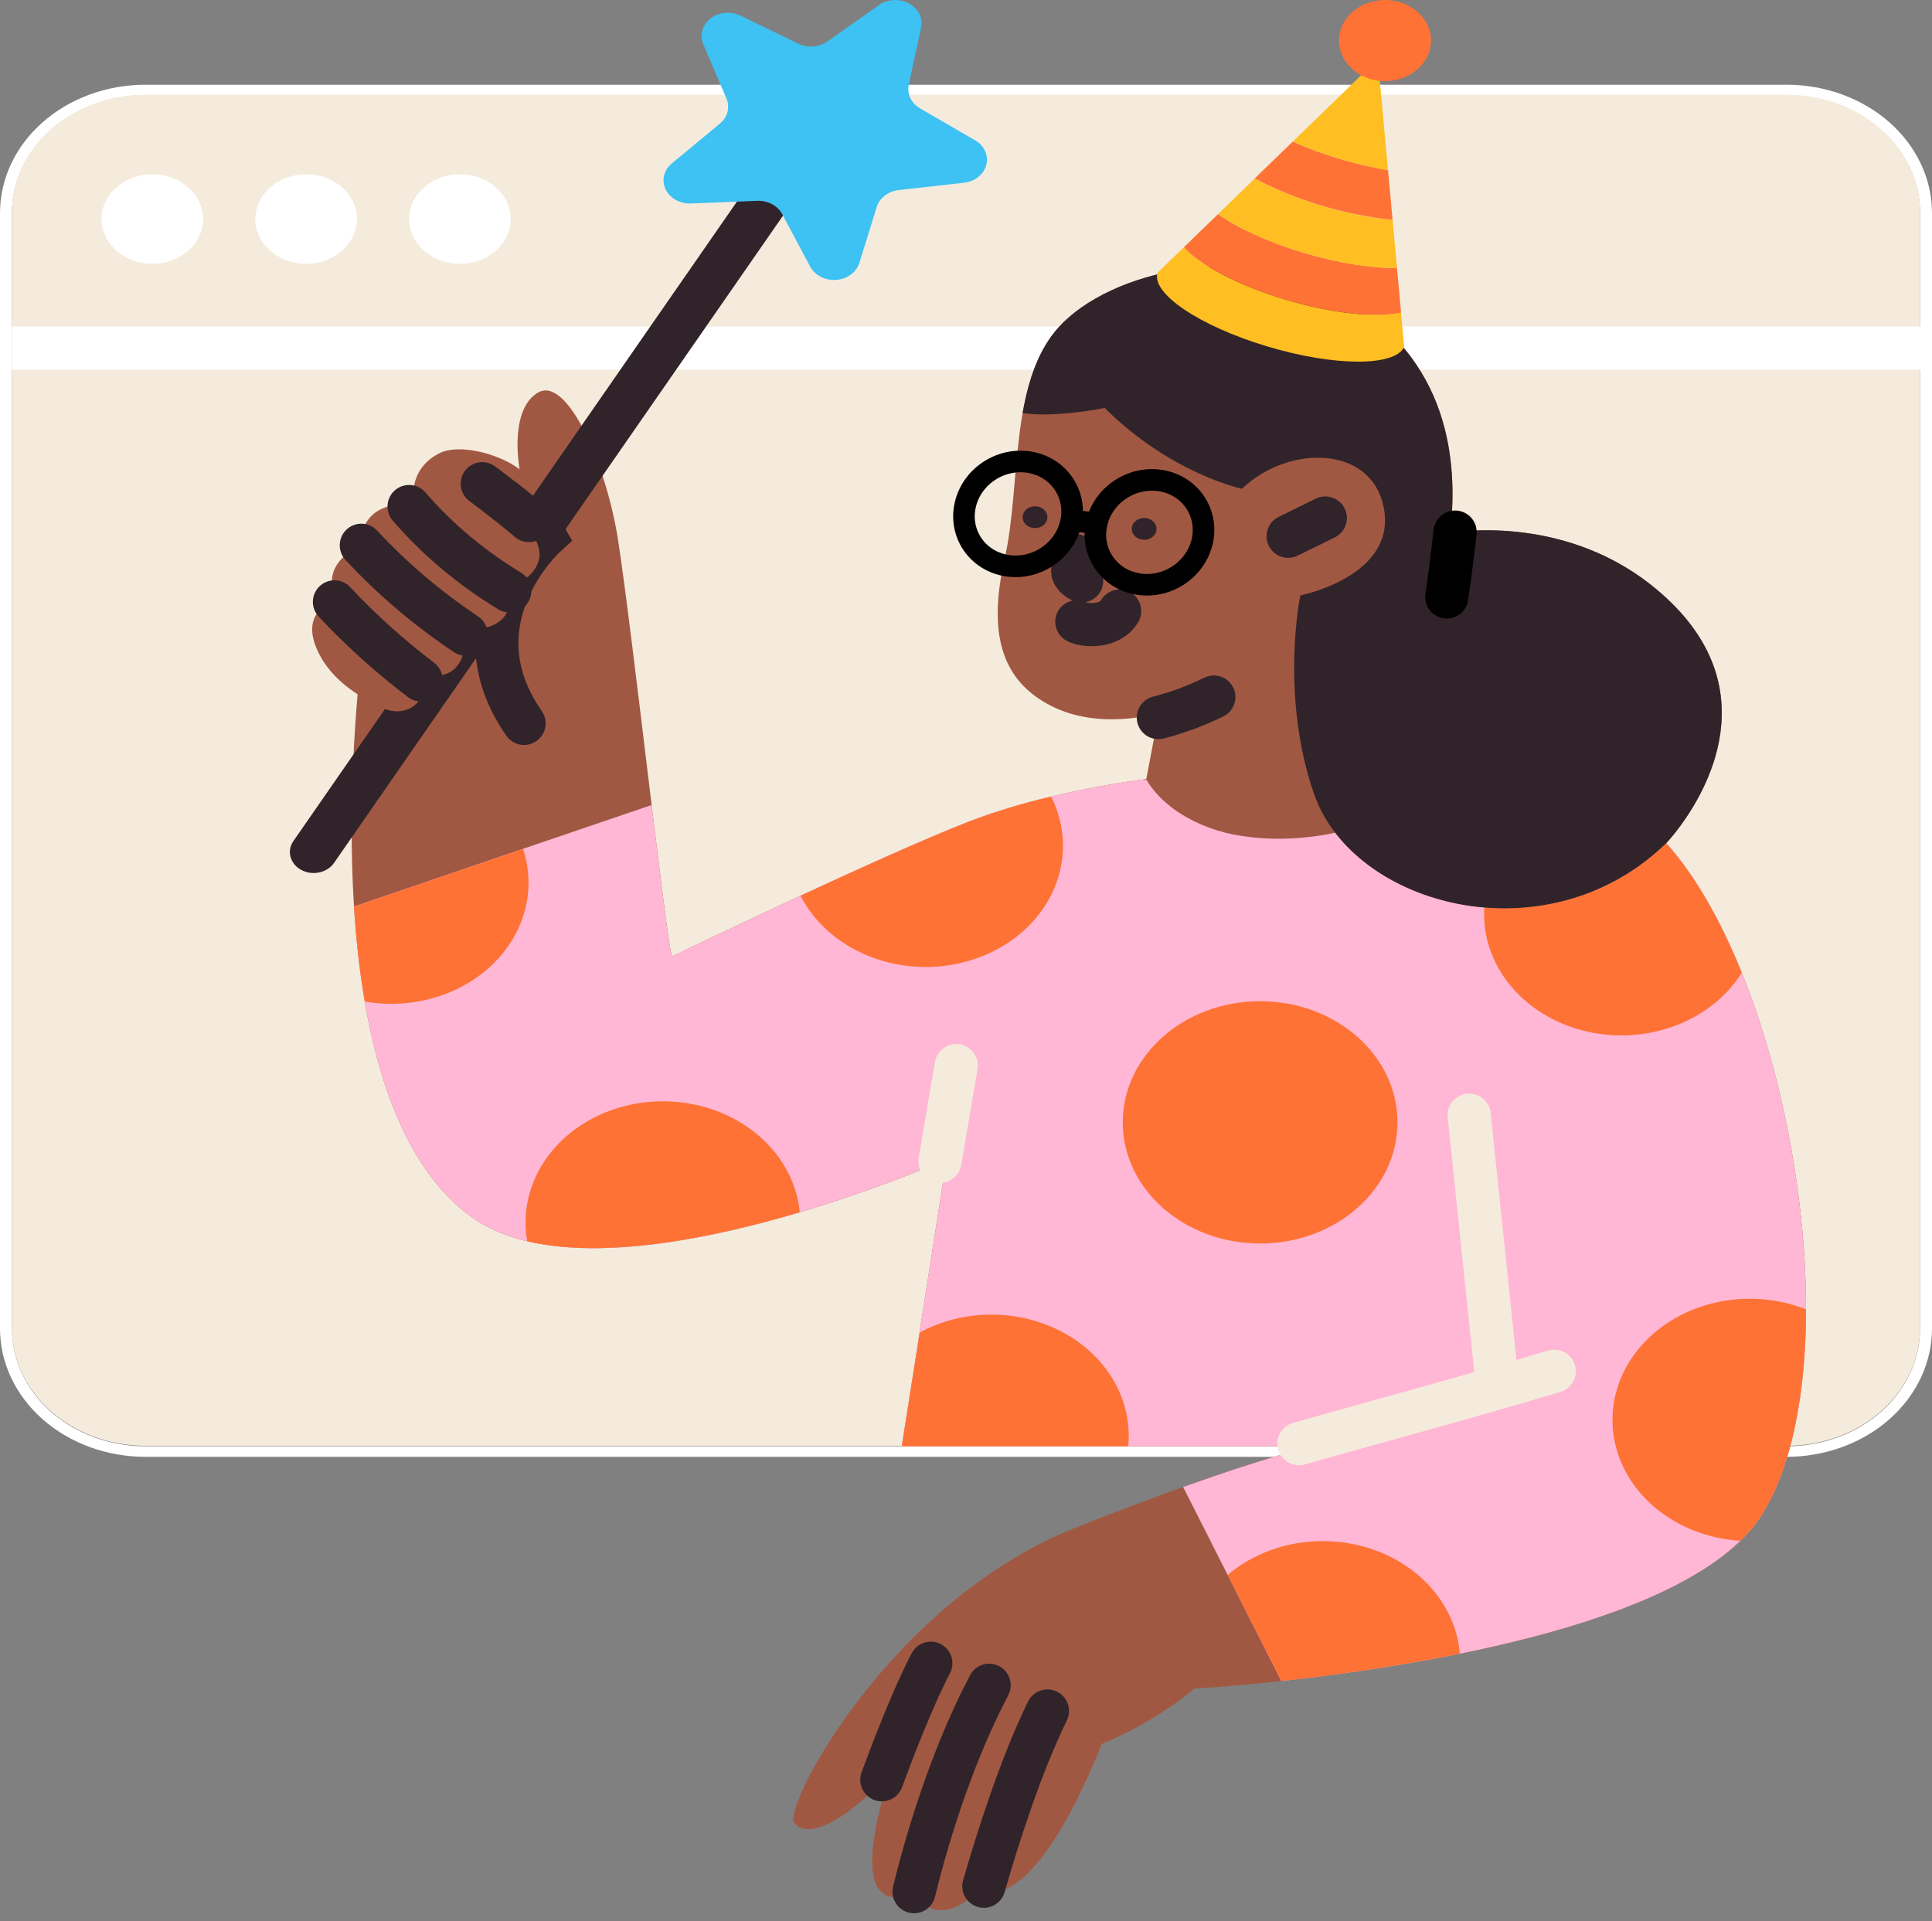 <svg width="179" height="178" viewBox="0 0 179 178" fill="none" xmlns="http://www.w3.org/2000/svg">
<rect x="0" y="0" width="179" height="178" fill="#808080" stroke="none"/>
<g id="Group 1000002233">
<g id="Layer 4">
<path id="Vector" d="M165.535 8.826C168.813 8.826 171.956 9.975 174.274 12.019C176.591 14.063 177.893 16.836 177.893 19.727V123.111C177.893 126.002 176.591 128.775 174.274 130.819C171.956 132.864 168.813 134.012 165.535 134.012H13.465C10.187 134.012 7.044 132.864 4.726 130.819C2.409 128.775 1.107 126.002 1.107 123.111V19.727C1.107 16.836 2.409 14.063 4.726 12.019C7.044 9.975 10.187 8.826 13.465 8.826H165.535ZM165.535 7.85H13.465C9.895 7.854 6.472 9.106 3.948 11.332C1.423 13.559 0.004 16.578 0 19.727V123.111C0.004 126.26 1.423 129.279 3.948 131.506C6.472 133.733 9.895 134.985 13.465 134.988H165.535C169.105 134.985 172.528 133.733 175.052 131.506C177.577 129.279 178.996 126.26 179 123.111V19.727C178.996 16.578 177.577 13.559 175.052 11.332C172.528 9.106 169.105 7.854 165.535 7.85Z" fill="white"/>
<path id="Vector_2" d="M165.534 8.778H13.464C6.639 8.778 1.105 13.659 1.105 19.679V123.063C1.105 129.083 6.639 133.964 13.464 133.964H165.534C172.359 133.964 177.892 129.083 177.892 123.063V19.679C177.892 13.659 172.359 8.778 165.534 8.778Z" fill="#F5EBDD"/>
<path id="Vector_3" d="M1.106 32.253H178.447" stroke="white" stroke-width="4" stroke-miterlimit="10"/>
<path id="Vector_4" d="M14.11 24.445C16.707 24.445 18.813 22.587 18.813 20.296C18.813 18.005 16.707 16.148 14.11 16.148C11.512 16.148 9.406 18.005 9.406 20.296C9.406 22.587 11.512 24.445 14.11 24.445Z" fill="white"/>
<path id="Vector_5" d="M28.363 24.445C30.961 24.445 33.067 22.587 33.067 20.296C33.067 18.005 30.961 16.148 28.363 16.148C25.766 16.148 23.66 18.005 23.66 20.296C23.66 22.587 25.766 24.445 28.363 24.445Z" fill="white"/>
<path id="Vector_6" d="M42.614 24.445C45.212 24.445 47.318 22.587 47.318 20.296C47.318 18.005 45.212 16.148 42.614 16.148C40.017 16.148 37.911 18.005 37.911 20.296C37.911 22.587 40.017 24.445 42.614 24.445Z" fill="white"/>
<path id="Vector_7" d="M154.378 78.13C154.378 78.13 166.827 65.197 152.994 54.216C144.539 47.505 134.383 49.374 134.383 49.374C134.768 45.289 135.54 34.733 125.505 28.266C115.471 21.799 102.73 25.203 98.099 30.308C93.468 35.413 94.627 44.95 93.083 51.758C91.539 58.567 92.696 62.984 97.327 65.377C101.959 67.771 107.364 66.058 107.364 66.058L106.205 72.186C106.205 72.186 97.109 73.25 89.639 76.178C81.173 79.497 62.249 88.624 62.249 88.624C61.696 86.915 58.653 59.096 57.269 50.067C56.215 43.188 52.566 34.694 49.8 36.402C47.116 38.059 48.139 43.479 48.139 43.479L34.03 56.412C34.03 56.412 27.055 100.759 43.713 112.782C55.886 121.567 87.702 107.414 87.702 107.414L83.552 134.012H121.516C121.516 134.012 114.397 135.682 99.599 141.577C82.445 148.41 72.486 167.444 73.592 168.908C74.699 170.372 78.019 169.152 82.445 164.272C78.572 176.961 82.445 175.985 84.936 175.741C87.467 178.952 90.745 175.009 90.745 175.009C90.745 175.009 95.172 178.669 102.089 161.587C105.231 160.281 108.124 158.552 110.665 156.463C110.665 156.463 154.654 154.023 163.231 140.357C171.807 126.692 165.997 91.064 154.378 78.13Z" fill="#A15842"/>
<path id="Vector_8" d="M113.744 145.933L114.455 147.336L118.715 155.757C131.829 154.327 156.969 150.335 163.23 140.357C171.806 126.691 165.997 91.064 154.377 78.13C144.694 87.523 129.721 84.963 123.717 77.154C122.611 77.397 121.484 77.56 120.347 77.642C118.575 77.787 116.789 77.724 115.036 77.457C112.934 77.147 110.944 76.408 109.226 75.297C107.037 73.845 106.238 72.273 106.238 72.273L105.867 72.227C104.168 72.449 96.264 73.579 89.638 76.178C81.172 79.497 62.248 88.623 62.248 88.623C61.999 87.857 61.25 81.822 60.373 74.592L49.627 78.252L48.462 78.65L42.904 80.549L32.798 83.999C33.523 95.488 36.242 107.389 43.712 112.782C55.885 121.567 87.701 107.413 87.701 107.413L83.551 134.012H121.515C121.515 134.012 117.622 134.927 109.618 137.782L111.461 141.421L113.744 145.933Z" fill="#FFB7D5"/>
<path id="Vector_9" d="M61.419 102.044C58.044 102.044 54.806 103.227 52.42 105.332C50.033 107.437 48.692 110.292 48.692 113.269C48.693 113.853 48.743 114.435 48.844 115.012C56.099 116.72 66.07 114.714 74.098 112.327C73.831 109.524 72.379 106.911 70.031 105.006C67.682 103.102 64.609 102.045 61.419 102.044Z" fill="#FF7235"/>
<path id="Vector_10" d="M48.969 81.79C48.968 80.73 48.798 79.675 48.462 78.657L42.904 80.556L32.798 84.006C32.983 86.952 33.301 89.924 33.797 92.806C35.64 93.124 37.541 93.079 39.362 92.673C41.183 92.266 42.88 91.51 44.33 90.457C45.781 89.404 46.949 88.081 47.751 86.582C48.553 85.084 48.969 83.448 48.969 81.79Z" fill="#FF7235"/>
<path id="Vector_11" d="M85.765 89.599C87.885 89.599 89.972 89.13 91.835 88.237C93.698 87.344 95.279 86.054 96.433 84.486C97.588 82.917 98.279 81.118 98.446 79.254C98.612 77.389 98.247 75.517 97.384 73.808C94.738 74.425 92.149 75.217 89.638 76.178C85.743 77.706 79.631 80.463 74.167 82.996C75.175 84.964 76.805 86.634 78.863 87.805C80.92 88.976 83.316 89.599 85.765 89.599Z" fill="#FF7235"/>
<path id="Vector_12" d="M116.751 115.222C123.779 115.222 129.477 110.196 129.477 103.997C129.477 97.797 123.779 92.771 116.751 92.771C109.722 92.771 104.024 97.797 104.024 103.997C104.024 110.196 109.722 115.222 116.751 115.222Z" fill="#FF7235"/>
<path id="Vector_13" d="M91.852 121.811C89.507 121.811 87.209 122.384 85.212 123.468L83.552 134.012H104.525C104.559 133.69 104.578 133.366 104.578 133.036C104.578 130.059 103.237 127.204 100.851 125.099C98.464 122.994 95.227 121.811 91.852 121.811Z" fill="#FF7235"/>
<path id="Vector_14" d="M137.523 84.079C137.523 84.291 137.501 84.504 137.501 84.719C137.502 87.208 138.442 89.627 140.172 91.595C141.902 93.562 144.325 94.966 147.059 95.586C149.793 96.206 152.683 96.007 155.275 95.019C157.866 94.031 160.012 92.312 161.374 90.131C159.418 85.292 157.053 81.102 154.377 78.13C149.494 82.866 143.267 84.562 137.523 84.079Z" fill="#FF7235"/>
<path id="Vector_15" d="M149.397 131.571C149.398 134.415 150.622 137.152 152.822 139.23C155.022 141.308 158.034 142.572 161.25 142.767C162.013 142.034 162.678 141.225 163.231 140.356C166.053 135.861 167.317 128.987 167.328 121.322C165.39 120.556 163.264 120.23 161.147 120.374C159.029 120.518 156.985 121.127 155.203 122.146C153.42 123.165 151.955 124.561 150.941 126.208C149.927 127.854 149.396 129.698 149.397 131.571Z" fill="#FF7235"/>
<path id="Vector_16" d="M122.561 142.797C119.272 142.794 116.111 143.918 113.744 145.933L114.455 147.336L118.716 155.757C124.272 155.162 129.791 154.32 135.252 153.234C135.026 150.401 133.591 147.749 131.236 145.812C128.881 143.875 125.781 142.798 122.561 142.797Z" fill="#FF7235"/>
<path id="Vector_17" d="M144.002 127.057C136.566 129.292 126.537 132.011 120.348 133.768" stroke="#F5EBDC" stroke-width="4" stroke-miterlimit="10" stroke-linecap="round"/>
<path id="Vector_18" d="M136.12 103.337L138.746 128.521" stroke="#F5EBDC" stroke-width="4" stroke-miterlimit="10" stroke-linecap="round"/>
<path id="Vector_19" d="M81.701 164.911C82.609 162.439 84.542 157.361 86.241 154.113" stroke="#30242A" stroke-width="4" stroke-miterlimit="10" stroke-linecap="round"/>
<path id="Vector_20" d="M91.644 156.155C87.787 163.476 85.524 171.821 84.686 175.282" stroke="#30242A" stroke-width="4" stroke-miterlimit="10" stroke-linecap="round"/>
<path id="Vector_21" d="M97.047 158.537C94.557 163.603 92.377 170.518 91.154 174.774" stroke="#30242A" stroke-width="4" stroke-miterlimit="10" stroke-linecap="round"/>
<path id="Vector_22" d="M88.596 98.737L87.091 107.596" stroke="#F5EBDC" stroke-width="4" stroke-miterlimit="10" stroke-linecap="round"/>
<path id="Vector_23" d="M152.994 54.216C144.539 47.505 134.382 49.374 134.382 49.374C134.767 45.289 135.539 34.733 125.504 28.266C115.47 21.799 102.73 25.203 98.098 30.308C96.211 32.39 95.285 35.209 94.745 38.276C97.827 38.735 102.345 37.8 102.345 37.8C108.52 43.928 115.071 45.289 115.071 45.289C119.318 41.204 127.037 41.204 128.196 46.998C129.477 53.403 120.475 55.167 120.475 55.167C120.475 55.167 118.566 64.296 121.72 73.499C122.169 74.8 122.838 76.034 123.706 77.159C129.71 84.968 144.685 87.53 154.366 78.135C154.845 77.615 155.289 77.071 155.697 76.505C158.499 72.686 163.869 62.849 152.994 54.216Z" fill="#30242A"/>
<path id="Vector_24" d="M107.322 66.49C109.111 66.028 110.836 65.389 112.463 64.587" stroke="#30242A" stroke-width="4" stroke-miterlimit="10" stroke-linecap="round"/>
<path id="Vector_25" d="M134.812 49.303C134.602 51.165 134.32 53.483 134.043 55.313" stroke="black" stroke-width="4" stroke-miterlimit="10" stroke-linecap="round"/>
<path id="Vector_26" d="M119.347 49.689L122.791 48" stroke="#30242A" stroke-width="4" stroke-miterlimit="10" stroke-linecap="round"/>
<path id="Vector_27" d="M99.769 57.61C100.403 57.959 102.774 58.23 103.737 56.622" stroke="#30242A" stroke-width="4" stroke-miterlimit="10" stroke-linecap="round"/>
<path id="Vector_28" d="M106.006 50.018C106.64 50.018 107.154 49.565 107.154 49.006C107.154 48.446 106.64 47.993 106.006 47.993C105.371 47.993 104.857 48.446 104.857 49.006C104.857 49.565 105.371 50.018 106.006 50.018Z" fill="#30242A"/>
<path id="Vector_29" d="M95.894 48.934C96.528 48.934 97.042 48.48 97.042 47.921C97.042 47.362 96.528 46.908 95.894 46.908C95.26 46.908 94.746 47.362 94.746 47.921C94.746 48.48 95.26 48.934 95.894 48.934Z" fill="#30242A"/>
<path id="Vector_30" d="M99.629 51.472C99.451 52.146 99.305 52.88 99.427 53.132C99.592 53.435 99.869 53.679 100.212 53.825" stroke="#30242A" stroke-width="4" stroke-miterlimit="10" stroke-linecap="round"/>
<path id="Vector_31" d="M99.173 48.609C99.863 45.983 98.25 43.411 95.571 42.863C92.891 42.315 90.16 44 89.47 46.626C88.78 49.252 90.393 51.824 93.072 52.372C95.751 52.92 98.483 51.235 99.173 48.609Z" stroke="black" stroke-width="2" stroke-miterlimit="10" stroke-linecap="round"/>
<path id="Vector_32" d="M111.348 50.318C112.038 47.692 110.425 45.119 107.746 44.571C105.066 44.024 102.335 45.708 101.645 48.334C100.955 50.96 102.568 53.533 105.247 54.08C107.926 54.628 110.657 52.944 111.348 50.318Z" stroke="black" stroke-width="2" stroke-miterlimit="10" stroke-linecap="round"/>
<path id="Vector_33" d="M99.46 48.237L101.397 48.481" stroke="black" stroke-width="2" stroke-miterlimit="10" stroke-linecap="round"/>
<path id="Vector_34" d="M44.681 44.821C44.681 44.821 49.937 48.725 50.491 49.701C50.491 49.701 41.914 57.51 48.554 67.027" stroke="#30242A" stroke-width="4" stroke-miterlimit="10" stroke-linecap="round"/>
<path id="Vector_35" d="M72.852 19.541C73.488 18.624 73.16 17.427 72.121 16.866C71.082 16.306 69.725 16.594 69.089 17.511L27.182 77.933C26.546 78.849 26.873 80.046 27.912 80.607C28.951 81.168 30.309 80.879 30.944 79.963L72.852 19.541Z" fill="#30242A"/>
<path id="Vector_36" d="M76.66 3.84L81.425 0.478C81.813 0.203 82.288 0.039 82.785 0.01C83.282 -0.02 83.777 0.086 84.204 0.313C84.631 0.54 84.969 0.876 85.171 1.277C85.374 1.679 85.433 2.125 85.339 2.557L84.197 7.85C84.107 8.267 84.159 8.698 84.346 9.089C84.534 9.48 84.849 9.813 85.251 10.046L90.347 13.004C90.763 13.245 91.086 13.592 91.272 14C91.457 14.408 91.496 14.856 91.383 15.284C91.271 15.712 91.012 16.099 90.642 16.394C90.272 16.688 89.809 16.875 89.315 16.93L83.275 17.611C82.798 17.664 82.348 17.841 81.984 18.119C81.621 18.398 81.358 18.765 81.231 19.175L79.618 24.363C79.486 24.786 79.21 25.163 78.827 25.444C78.445 25.725 77.974 25.896 77.478 25.934C76.982 25.971 76.485 25.874 76.053 25.655C75.622 25.437 75.277 25.107 75.064 24.709L72.466 19.829C72.259 19.447 71.929 19.127 71.516 18.91C71.104 18.692 70.628 18.588 70.148 18.609L64.061 18.853C63.56 18.881 63.062 18.771 62.635 18.539C62.207 18.308 61.871 17.965 61.673 17.558C61.475 17.152 61.423 16.701 61.527 16.268C61.63 15.835 61.882 15.441 62.249 15.139L66.695 11.454C67.046 11.163 67.292 10.787 67.4 10.373C67.509 9.959 67.477 9.526 67.307 9.128L65.154 4.094C64.978 3.683 64.948 3.233 65.071 2.806C65.193 2.38 65.461 1.996 65.838 1.708C66.215 1.42 66.683 1.241 67.179 1.195C67.675 1.149 68.176 1.238 68.612 1.451L73.96 4.045C74.383 4.25 74.865 4.34 75.346 4.304C75.826 4.267 76.284 4.106 76.66 3.84Z" fill="#3EC1F3"/>
<path id="Vector_37" d="M48.139 43.478C46.202 42.014 42.481 41.065 40.669 42.014C37.609 43.617 38.362 46.731 38.362 46.731C38.362 46.731 33.382 46.048 33.443 50.548C33.443 50.548 29.434 52.095 31.188 55.631C31.188 55.631 27.718 56.404 29.367 60.172C30.709 63.244 33.805 64.853 35.689 65.685C37.349 66.417 39.894 65.36 39.009 62.512C39.009 62.512 40.946 63 42.052 62.024C43.58 60.677 42.882 58.12 42.882 58.12C42.882 58.12 44.819 58.608 46.202 57.632C47.89 56.441 47.032 54.215 47.032 54.215C47.651 54.142 48.235 53.921 48.722 53.577C49.209 53.233 49.582 52.779 49.799 52.263C50.906 49.823 46.755 46.895 46.755 46.895L48.139 43.478Z" fill="#A15842"/>
<path id="Vector_38" d="M30.986 55.77C33.422 58.378 36.106 60.797 39.01 63.001" stroke="#30242A" stroke-width="4" stroke-miterlimit="10" stroke-linecap="round"/>
<path id="Vector_39" d="M33.477 50.525C36.329 53.602 39.585 56.37 43.176 58.771" stroke="#30242A" stroke-width="4" stroke-miterlimit="10" stroke-linecap="round"/>
<path id="Vector_40" d="M37.902 46.936C40.517 49.966 43.663 52.608 47.223 54.762" stroke="#30242A" stroke-width="4" stroke-miterlimit="10" stroke-linecap="round"/>
<path id="Vector_41" d="M44.681 44.821C44.681 44.821 47.273 46.746 49.008 48.237" stroke="#30242A" stroke-width="4" stroke-miterlimit="10" stroke-linecap="round"/>
<path id="Vector_42" d="M109.682 22.911L108.221 24.329L107.25 25.271C106.633 27.174 111.123 30.208 117.368 32.087C123.612 33.966 129.264 33.983 130.094 32.143L129.978 30.874L129.803 28.963C127.457 29.451 123.393 29.058 119.039 27.743C114.684 26.428 111.195 24.571 109.682 22.911Z" fill="#FFBE21"/>
<path id="Vector_43" d="M120.727 23.404C117.462 22.428 114.679 21.125 112.853 19.837L109.683 22.911C111.196 24.571 114.693 26.44 119.045 27.75C123.397 29.061 127.464 29.459 129.81 28.971L129.431 24.822C127.093 24.859 123.992 24.385 120.727 23.404Z" fill="#FF7235"/>
<path id="Vector_44" d="M116.244 16.547L112.853 19.837C114.679 21.125 117.462 22.423 120.726 23.404C123.991 24.385 127.089 24.868 129.43 24.824L129.023 20.39C124.506 19.909 120.154 18.6 116.244 16.547Z" fill="#FFBE21"/>
<path id="Vector_45" d="M124.088 14.712C122.611 14.271 121.17 13.739 119.778 13.118L116.245 16.535C120.154 18.588 124.507 19.897 129.024 20.378L128.601 15.761C127.071 15.505 125.563 15.154 124.088 14.712Z" fill="#FF7235"/>
<path id="Vector_46" d="M128.6 15.774L127.657 5.476L119.777 13.119C121.17 13.739 122.61 14.272 124.088 14.712C125.562 15.159 127.07 15.513 128.6 15.774Z" fill="#FFBE21"/>
<path id="Vector_47" d="M128.321 7.516C130.674 7.516 132.582 5.833 132.582 3.758C132.582 1.683 130.674 0 128.321 0C125.968 0 124.061 1.683 124.061 3.758C124.061 5.833 125.968 7.516 128.321 7.516Z" fill="#FF7235"/>
</g>
</g>
</svg>
